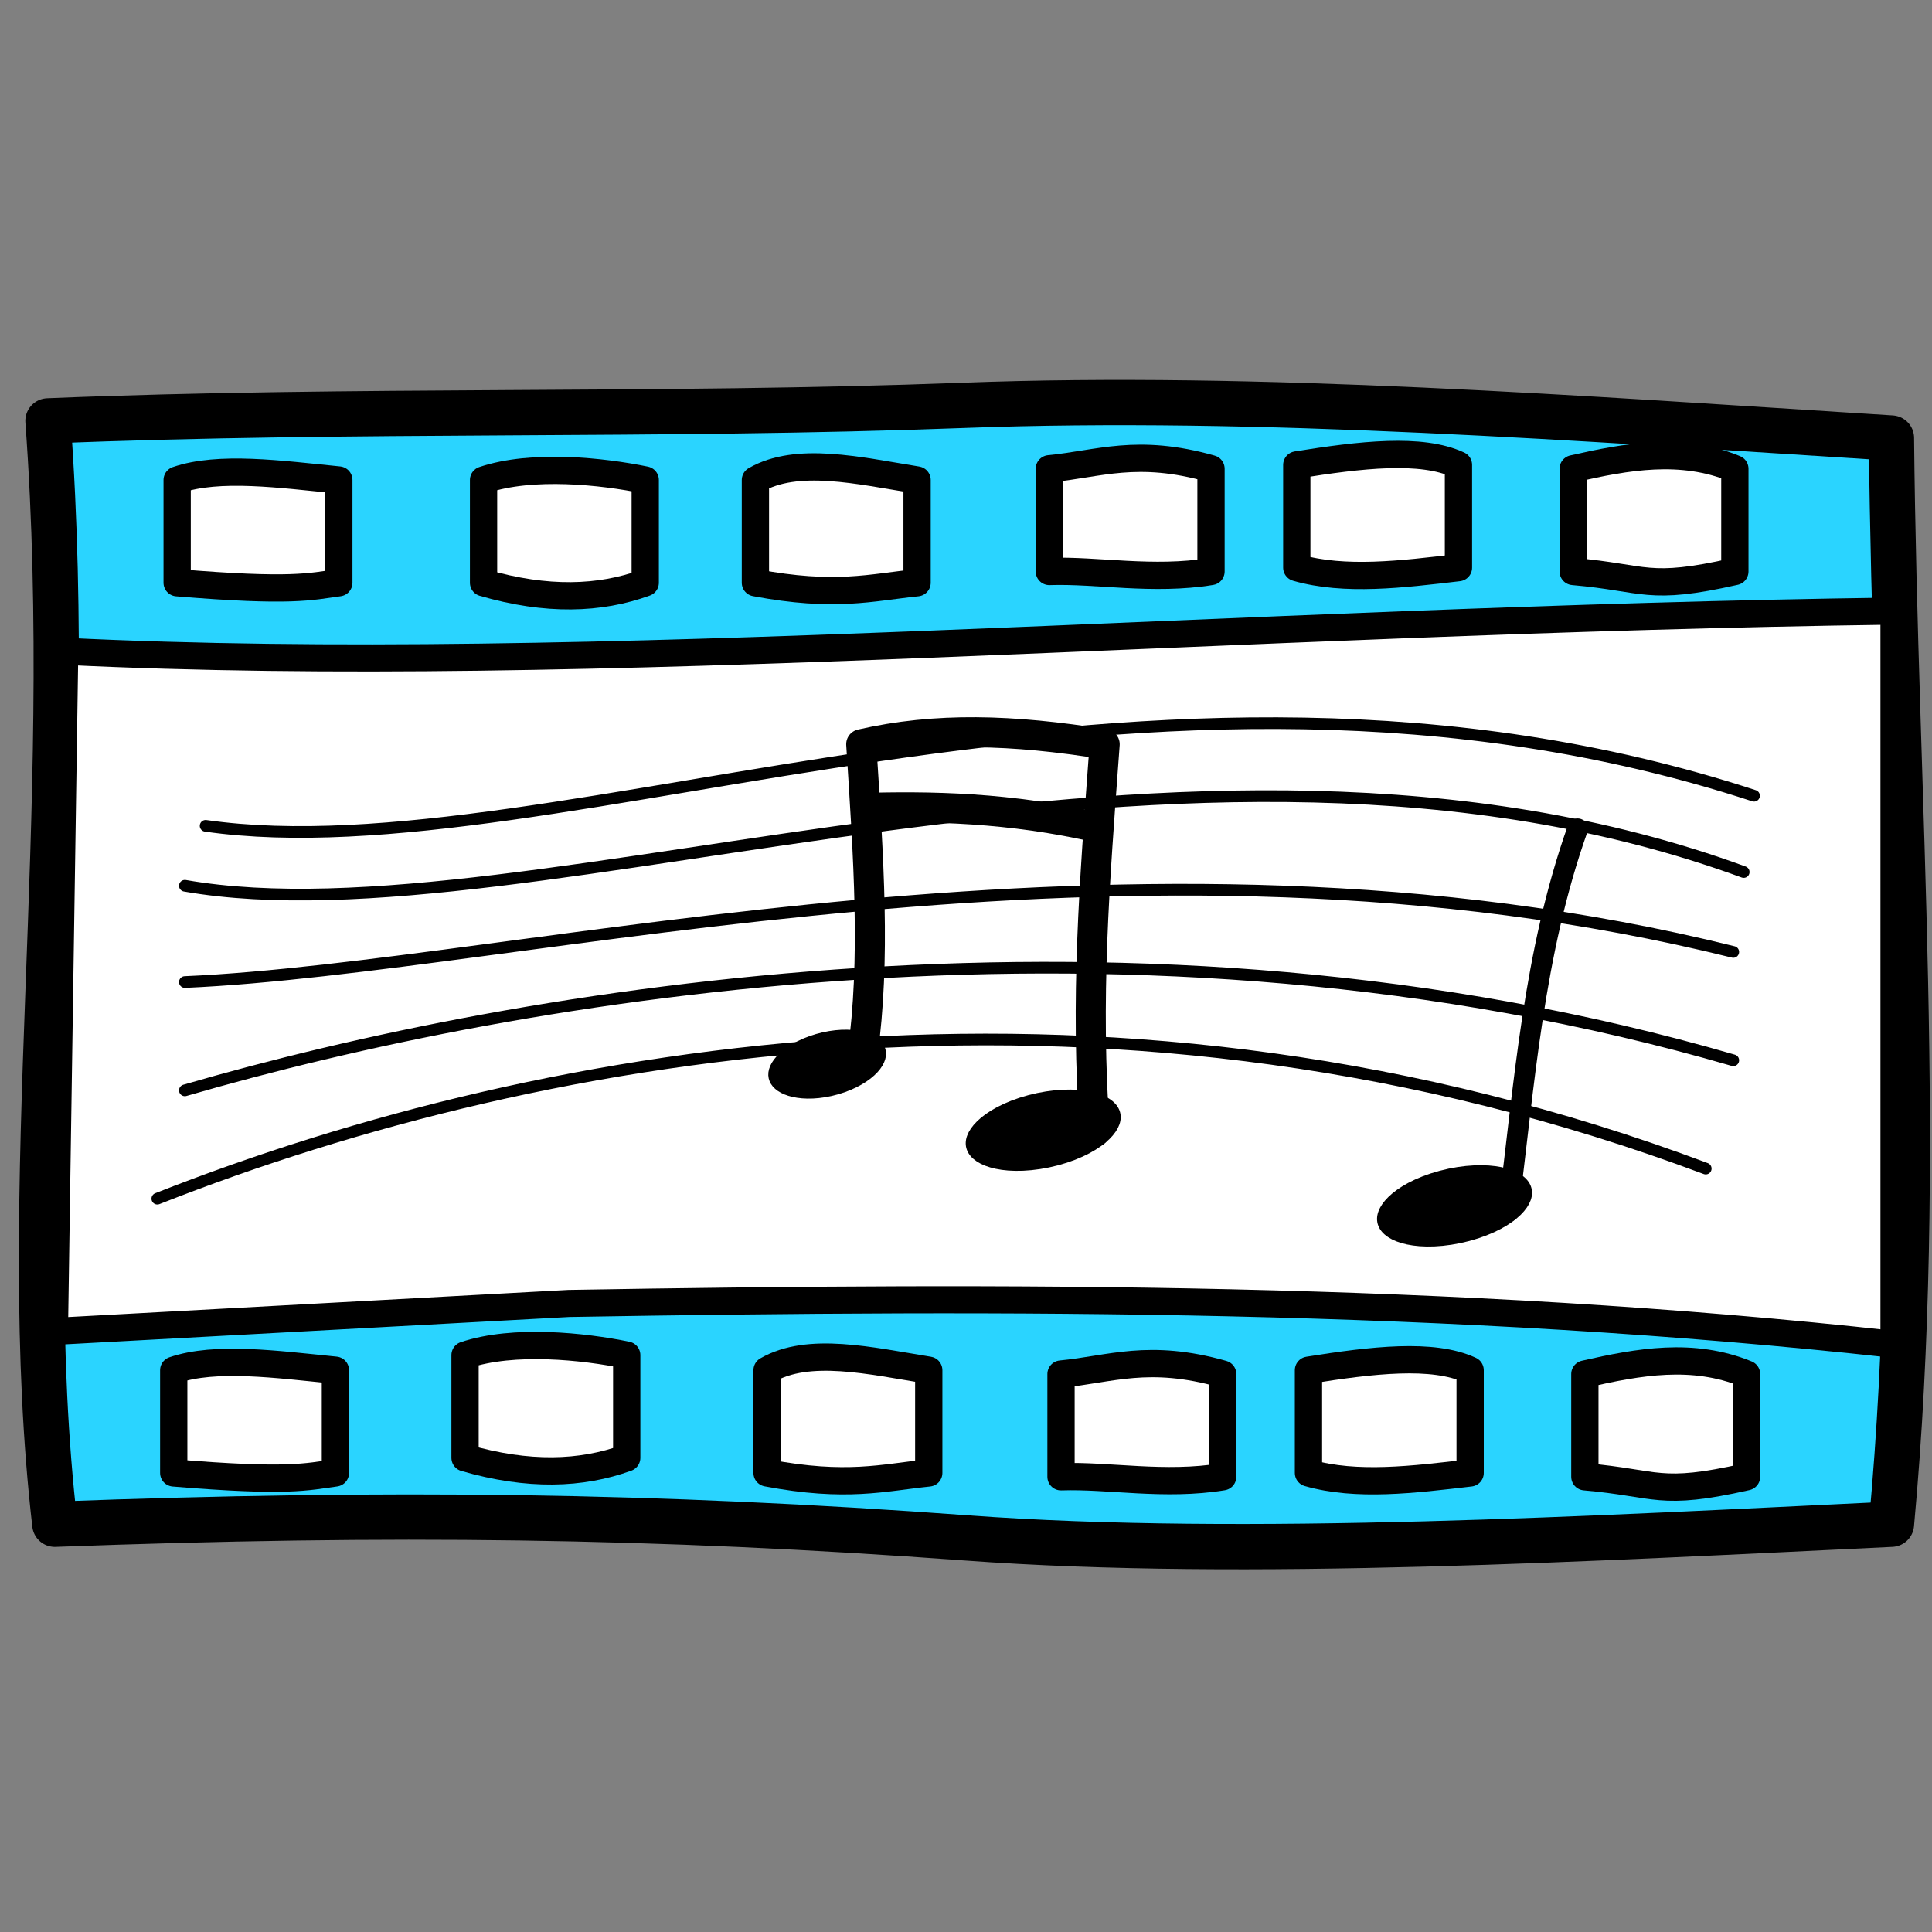 <?xml version="1.0" encoding="UTF-8" standalone="no"?>
<!-- Created with Inkscape (http://www.inkscape.org/) -->

<svg
   xmlns:dc="http://purl.org/dc/elements/1.1/"
   xmlns:cc="http://creativecommons.org/ns#"
   xmlns:rdf="http://www.w3.org/1999/02/22-rdf-syntax-ns#"
   xmlns:svg="http://www.w3.org/2000/svg"
   xmlns="http://www.w3.org/2000/svg"
   xmlns:sodipodi="http://sodipodi.sourceforge.net/DTD/sodipodi-0.dtd"
   xmlns:inkscape="http://www.inkscape.org/namespaces/inkscape"
   width="256"
   height="256"
   id="svg8370"
   version="1.1"
   inkscape:version="0.48.3.1 r9886"
   sodipodi:docname="huayra-menu-multimedia.svg">
  <rect width="100%" height="100%" fill="#808080" stroke="none"/>
  <defs
     id="defs8372">
    <inkscape:path-effect
       effect="spiro"
       id="path-effect3009"
       is_visible="true" />
    <inkscape:path-effect
       effect="spiro"
       id="path-effect4759"
       is_visible="true" />
    <inkscape:path-effect
       effect="spiro"
       id="path-effect4755"
       is_visible="true" />
    <inkscape:path-effect
       effect="spiro"
       id="path-effect4678"
       is_visible="true" />
    <inkscape:path-effect
       effect="skeletal"
       id="path-effect4674"
       is_visible="true"
       pattern="M 0,5 C 0,2.24 2.24,0 5,0 7.76,0 10,2.24 10,5 10,7.76 7.76,10 5,10 2.24,10 0,7.76 0,5 z"
       copytype="single_stretched"
       prop_scale="1"
       scale_y_rel="false"
       spacing="0"
       normal_offset="0"
       tang_offset="0"
       prop_units="false"
       vertical_pattern="false"
       fuse_tolerance="0" />
  </defs>
  <sodipodi:namedview
     id="base"
     pagecolor="#ffffff"
     bordercolor="#666666"
     borderopacity="1.0"
     inkscape:pageopacity="0.0"
     inkscape:pageshadow="2"
     inkscape:zoom="2.4731724"
     inkscape:cx="31.065121"
     inkscape:cy="78.961734"
     inkscape:document-units="px"
     inkscape:current-layer="layer1"
     showgrid="false"
     inkscape:window-width="1918"
     inkscape:window-height="1007"
     inkscape:window-x="0"
     inkscape:window-y="25"
     inkscape:window-maximized="1"
     showguides="true"
     inkscape:guide-bbox="true" />
  <g
     inkscape:label="Capa 1"
     inkscape:groupmode="layer"
     id="layer1"
     transform="translate(0,-796.362)">
    <path
       id="path7450-3"
       d="m 108.887,861.232 c -0.649,31.52 -0.975,52.896 -1.3,111.387 -0.045,8.181 1.217,38.124 -1.949,44.517 -3.75,7.571 -21.281,22.497 -30.869,23.396"
       class="fil3"
       inkscape:connector-curvature="0"
       style="fill:none" />
    <path
       style="fill:#2ad4ff;fill-opacity:1;fill-rule:nonzero;stroke:#000000;stroke-width:6;stroke-linecap:round;stroke-linejoin:round;stroke-miterlimit:4;stroke-opacity:1;stroke-dashoffset:0"
       d="m 6.356,852.133 c 40.63,-1.668 81.016,-0.535 121.237,-2.056 39.253,-1.484 82.024,1.745 123.034,4.326 0.466,48.456 4.483,95.493 0,143.929 -38.625,1.837 -85.539,4.538 -122.585,1.811 C 86.847,997.111 51.659,996.682 7.265,998.332 2.127,953.84 10.246,904.938 6.356,852.133 z"
       id="rect3625"
       inkscape:connector-curvature="0"
       sodipodi:nodetypes="csccscc" />
    <path
       style="fill:#ffffff;fill-opacity:1;fill-rule:nonzero;stroke:#000000;stroke-width:3.614;stroke-linecap:round;stroke-linejoin:round;stroke-miterlimit:4;stroke-opacity:1;stroke-dashoffset:0"
       d="m 231.425,992.042 c -11.626,2.621 -11.672,0.847 -21.422,0 l 0,-13.61 c 7.141,-1.623 14.281,-2.918 21.422,0 z"
       id="rect3627-5-6-2"
       inkscape:connector-curvature="0"
       sodipodi:nodetypes="ccccc" />
    <path
       style="fill:#ffffff;fill-opacity:1;fill-rule:nonzero;stroke:#000000;stroke-width:3.614;stroke-linecap:round;stroke-linejoin:round;stroke-miterlimit:4;stroke-opacity:1;stroke-dashoffset:0"
       d="m 194.801,991.533 c -7.515,0.879 -15.056,1.821 -21.422,0 l 0,-13.61 c 8.43,-1.347 16.48,-2.296 21.422,0 z"
       id="rect3627-0-0-1-2"
       inkscape:connector-curvature="0"
       sodipodi:nodetypes="ccccc" />
    <path
       style="fill:#ffffff;fill-opacity:1;fill-rule:nonzero;stroke:#000000;stroke-width:3.614;stroke-linecap:round;stroke-linejoin:round;stroke-miterlimit:4;stroke-opacity:1;stroke-dashoffset:0"
       d="m 162.012,992.042 c -7.698,1.261 -15.097,-0.221 -21.422,0 l 0,-13.61 c 6.544,-0.623 11.619,-2.781 21.422,0 z"
       id="rect3627-8-4-9-6"
       inkscape:connector-curvature="0"
       sodipodi:nodetypes="ccccc" />
    <path
       style="fill:#ffffff;fill-opacity:1;fill-rule:nonzero;stroke:#000000;stroke-width:3.614;stroke-linecap:round;stroke-linejoin:round;stroke-miterlimit:4;stroke-opacity:1;stroke-dashoffset:0"
       d="m 123.065,991.533 c -6.077,0.625 -10.894,1.991 -21.422,0 l 0,-13.61 c 5.517,-3.179 13.639,-1.258 21.422,0 z"
       id="rect3627-0-7-2-9-6"
       inkscape:connector-curvature="0"
       sodipodi:nodetypes="ccccc" />
    <path
       style="fill:#ffffff;fill-opacity:1;fill-rule:nonzero;stroke:#000000;stroke-width:3.614;stroke-linecap:round;stroke-linejoin:round;stroke-miterlimit:4;stroke-opacity:1;stroke-dashoffset:0"
       d="m 83.043,989.533 c -6.024,2.187 -13.04,2.432 -21.422,0 l 0,-13.61 c 6.435,-2.163 15.75,-1.166 21.422,0 z"
       id="rect3627-9-8-1-2"
       inkscape:connector-curvature="0"
       sodipodi:nodetypes="ccccc" />
    <path
       style="fill:#ffffff;fill-opacity:1;fill-rule:nonzero;stroke:#000000;stroke-width:3.614;stroke-linecap:round;stroke-linejoin:round;stroke-miterlimit:4;stroke-opacity:1;stroke-dashoffset:0"
       d="m 44.443,991.533 c -3.829,0.519 -6.233,1.261 -21.422,0 l 0,-13.61 c 5.531,-1.892 13.619,-0.778 21.422,0 z"
       id="rect3627-0-6-5-4-4"
       inkscape:connector-curvature="0"
       sodipodi:nodetypes="ccccc" />
    <path
       style="fill:#ffffff;fill-opacity:1;fill-rule:nonzero;stroke:#000000;stroke-width:3.588;stroke-linecap:round;stroke-linejoin:round;stroke-miterlimit:4;stroke-opacity:1;stroke-dashoffset:0"
       d="M 8.582,882.664 C 78.335,886.081 163.614,878.509 250.962,877.336 l 0,97.164 c -58.42,-6.45 -117.044,-6.417 -175.588,-5.423 l -68.155,3.698 z"
       id="rect4636"
       inkscape:connector-curvature="0"
       sodipodi:nodetypes="cccccc" />
    <path
       style="fill:#ffffff;fill-opacity:1;fill-rule:nonzero;stroke:#000000;stroke-width:3.614;stroke-linecap:round;stroke-linejoin:round;stroke-miterlimit:4;stroke-opacity:1;stroke-dashoffset:0"
       d="m 229.878,872.085 c -11.626,2.621 -11.672,0.847 -21.422,0 l 0,-13.61 c 7.141,-1.623 14.281,-2.918 21.422,0 z"
       id="rect3627-5-6-2-3"
       inkscape:connector-curvature="0"
       sodipodi:nodetypes="ccccc" />
    <path
       style="fill:#ffffff;fill-opacity:1;fill-rule:nonzero;stroke:#000000;stroke-width:3.614;stroke-linecap:round;stroke-linejoin:round;stroke-miterlimit:4;stroke-opacity:1;stroke-dashoffset:0"
       d="m 193.253,871.576 c -7.515,0.879 -15.056,1.821 -21.422,0 l 0,-13.61 c 8.43,-1.347 16.48,-2.296 21.422,0 z"
       id="rect3627-0-0-1-2-1"
       inkscape:connector-curvature="0"
       sodipodi:nodetypes="ccccc" />
    <path
       style="fill:#ffffff;fill-opacity:1;fill-rule:nonzero;stroke:#000000;stroke-width:3.614;stroke-linecap:round;stroke-linejoin:round;stroke-miterlimit:4;stroke-opacity:1;stroke-dashoffset:0"
       d="m 160.465,872.085 c -7.698,1.261 -15.097,-0.221 -21.422,0 l 0,-13.61 c 6.544,-0.623 11.619,-2.781 21.422,0 z"
       id="rect3627-8-4-9-6-0"
       inkscape:connector-curvature="0"
       sodipodi:nodetypes="ccccc" />
    <path
       style="fill:#ffffff;fill-opacity:1;fill-rule:nonzero;stroke:#000000;stroke-width:3.614;stroke-linecap:round;stroke-linejoin:round;stroke-miterlimit:4;stroke-opacity:1;stroke-dashoffset:0"
       d="m 121.518,873.576 c -6.077,0.625 -10.894,1.991 -21.422,0 l 0,-13.61 c 5.517,-3.179 13.639,-1.258 21.422,0 z"
       id="rect3627-0-7-2-9-6-6"
       inkscape:connector-curvature="0"
       sodipodi:nodetypes="ccccc" />
    <path
       style="fill:#ffffff;fill-opacity:1;fill-rule:nonzero;stroke:#000000;stroke-width:3.614;stroke-linecap:round;stroke-linejoin:round;stroke-miterlimit:4;stroke-opacity:1;stroke-dashoffset:0"
       d="m 85.496,873.576 c -6.024,2.187 -13.04,2.432 -21.422,0 l 0,-13.61 c 6.435,-2.163 15.75,-1.166 21.422,0 z"
       id="rect3627-9-8-1-2-0"
       inkscape:connector-curvature="0"
       sodipodi:nodetypes="ccccc" />
    <path
       style="fill:#ffffff;fill-opacity:1;fill-rule:nonzero;stroke:#000000;stroke-width:3.614;stroke-linecap:round;stroke-linejoin:round;stroke-miterlimit:4;stroke-opacity:1;stroke-dashoffset:0"
       d="m 44.896,873.576 c -3.829,0.519 -6.233,1.261 -21.422,0 l 0,-13.61 c 5.531,-1.892 13.619,-0.778 21.422,0 z"
       id="rect3627-0-6-5-4-4-0"
       inkscape:connector-curvature="0"
       sodipodi:nodetypes="ccccc" />
    <path
       id="path4676-9-1-4-6"
       style="fill:none;stroke:#000000;stroke-width:1.546;stroke-linecap:round;stroke-linejoin:round;stroke-miterlimit:4;stroke-opacity:1;stroke-dasharray:none"
       d="M 226.02,951.205 C 148.503,922.133 72.907,934.663 20.847,955.192 M 229.668,936.853 C 150.508,913.835 68.857,927.927 24.495,940.839 M 229.668,922.5 C 149.84,902.691 69.195,924.538 24.495,926.487 M 231.05,911.911 C 157.311,884.89 70.486,921.761 24.495,913.729 M 232.418,901.802 c -80.818,-26.398 -158.553,10.635 -205.173,3.987"
       inkscape:connector-curvature="0"
       sodipodi:nodetypes="cccccccccc" />
    <g
       id="g4777"
       transform="translate(301.295,-129.916)">
      <path
         sodipodi:nodetypes="cccc"
         inkscape:connector-curvature="0"
         id="path4753"
         d="m -187.022,1066.146 c 1.773,-12.825 0.813,-26.039 -0.155,-41.251 9.909,-2.261 19.933,-1.971 32.256,0 -1.398,19.026 -2.562,33.597 -1.313,51.378"
         style="fill:none;stroke:#000000;stroke-width:3.986;stroke-linecap:round;stroke-linejoin:round;stroke-miterlimit:4;stroke-opacity:1" />
      <path
         sodipodi:nodetypes="cc"
         inkscape:connector-curvature="0"
         id="path4757"
         d="m -155.612,1035.985 c -11.863,-2.724 -22.217,-2.933 -32.256,-2.618"
         style="fill:none;stroke:#000000;stroke-width:3.986;stroke-linecap:butt;stroke-linejoin:miter;stroke-miterlimit:4;stroke-opacity:1" />
      <path
         inkscape:transform-center-y="-3.2248732"
         inkscape:transform-center-x="3.2727691"
         sodipodi:open="true"
         sodipodi:end="12.46847"
         sodipodi:start="6.2071318"
         transform="matrix(0.766,-0.259,-0.17,-0.302,-84.91,1180.493)"
         d="m -40.452,414.642 c 0.285,5.251 -2.514,9.832 -6.252,10.232 -3.738,0.4 -6.999,-3.532 -7.283,-8.783 -0.285,-5.251 2.514,-9.832 6.252,-10.232 3.68,-0.394 6.91,3.415 7.271,8.575"
         sodipodi:ry="9.5347433"
         sodipodi:rx="6.7874012"
         sodipodi:cy="415.36642"
         sodipodi:cx="-47.219681"
         id="path4761"
         style="fill:#000000;fill-opacity:1;fill-rule:nonzero;stroke:#000000;stroke-width:6;stroke-linecap:round;stroke-linejoin:round;stroke-miterlimit:4;stroke-opacity:1;stroke-dasharray:none;stroke-dashoffset:0"
         sodipodi:type="arc" />
      <path
         inkscape:transform-center-y="-3.9159175"
         inkscape:transform-center-x="1.8427847"
         sodipodi:open="true"
         sodipodi:end="12.46847"
         sodipodi:start="6.2071318"
         transform="matrix(1.091,-0.244,0.087,0.388,-205.259,911.05)"
         d="m 10.878,427.355 c 0.267,5.251 -2.355,9.832 -5.855,10.232 -3.5,0.4 -6.554,-3.532 -6.821,-8.783 -0.267,-5.251 2.355,-9.832 5.855,-10.232 3.446,-0.394 6.471,3.415 6.809,8.575"
         sodipodi:ry="9.5347433"
         sodipodi:rx="6.3564954"
         sodipodi:cy="428.07941"
         sodipodi:cx="4.5403538"
         id="path4763"
         style="fill:#000000;fill-opacity:1;fill-rule:nonzero;stroke:#000000;stroke-width:6;stroke-linecap:round;stroke-linejoin:round;stroke-miterlimit:4;stroke-opacity:1;stroke-dasharray:none;stroke-dashoffset:0"
         sodipodi:type="arc" />
    </g>
    <g
       id="g3814"
       transform="translate(336.006,-24.665)">
      <path
         sodipodi:nodetypes="cc"
         inkscape:connector-curvature="0"
         id="path3007"
         d="m -126.962,930.84 c -5.886,16.589 -7.026,33.73 -9.209,50.763"
         style="fill:none;stroke:#000000;stroke-width:2.729;stroke-linecap:round;stroke-linejoin:round;stroke-miterlimit:4;stroke-opacity:1;stroke-dasharray:none" />
      <path
         inkscape:transform-center-y="-3.9159175"
         inkscape:transform-center-x="1.8427847"
         sodipodi:open="true"
         sodipodi:end="12.46847"
         sodipodi:start="6.2071318"
         transform="matrix(1.091,-0.244,0.087,0.388,-185.468,815.825)"
         d="m 10.878,427.355 c 0.267,5.251 -2.355,9.832 -5.855,10.232 -3.5,0.4 -6.554,-3.532 -6.821,-8.783 -0.267,-5.251 2.355,-9.832 5.855,-10.232 3.446,-0.394 6.471,3.415 6.809,8.575"
         sodipodi:ry="9.5347433"
         sodipodi:rx="6.3564954"
         sodipodi:cy="428.07941"
         sodipodi:cx="4.5403538"
         id="path4763-8"
         style="fill:#000000;fill-opacity:1;fill-rule:nonzero;stroke:#000000;stroke-width:6;stroke-linecap:round;stroke-linejoin:round;stroke-miterlimit:4;stroke-opacity:1;stroke-dasharray:none;stroke-dashoffset:0"
         sodipodi:type="arc" />
    </g>
  </g>
</svg>
